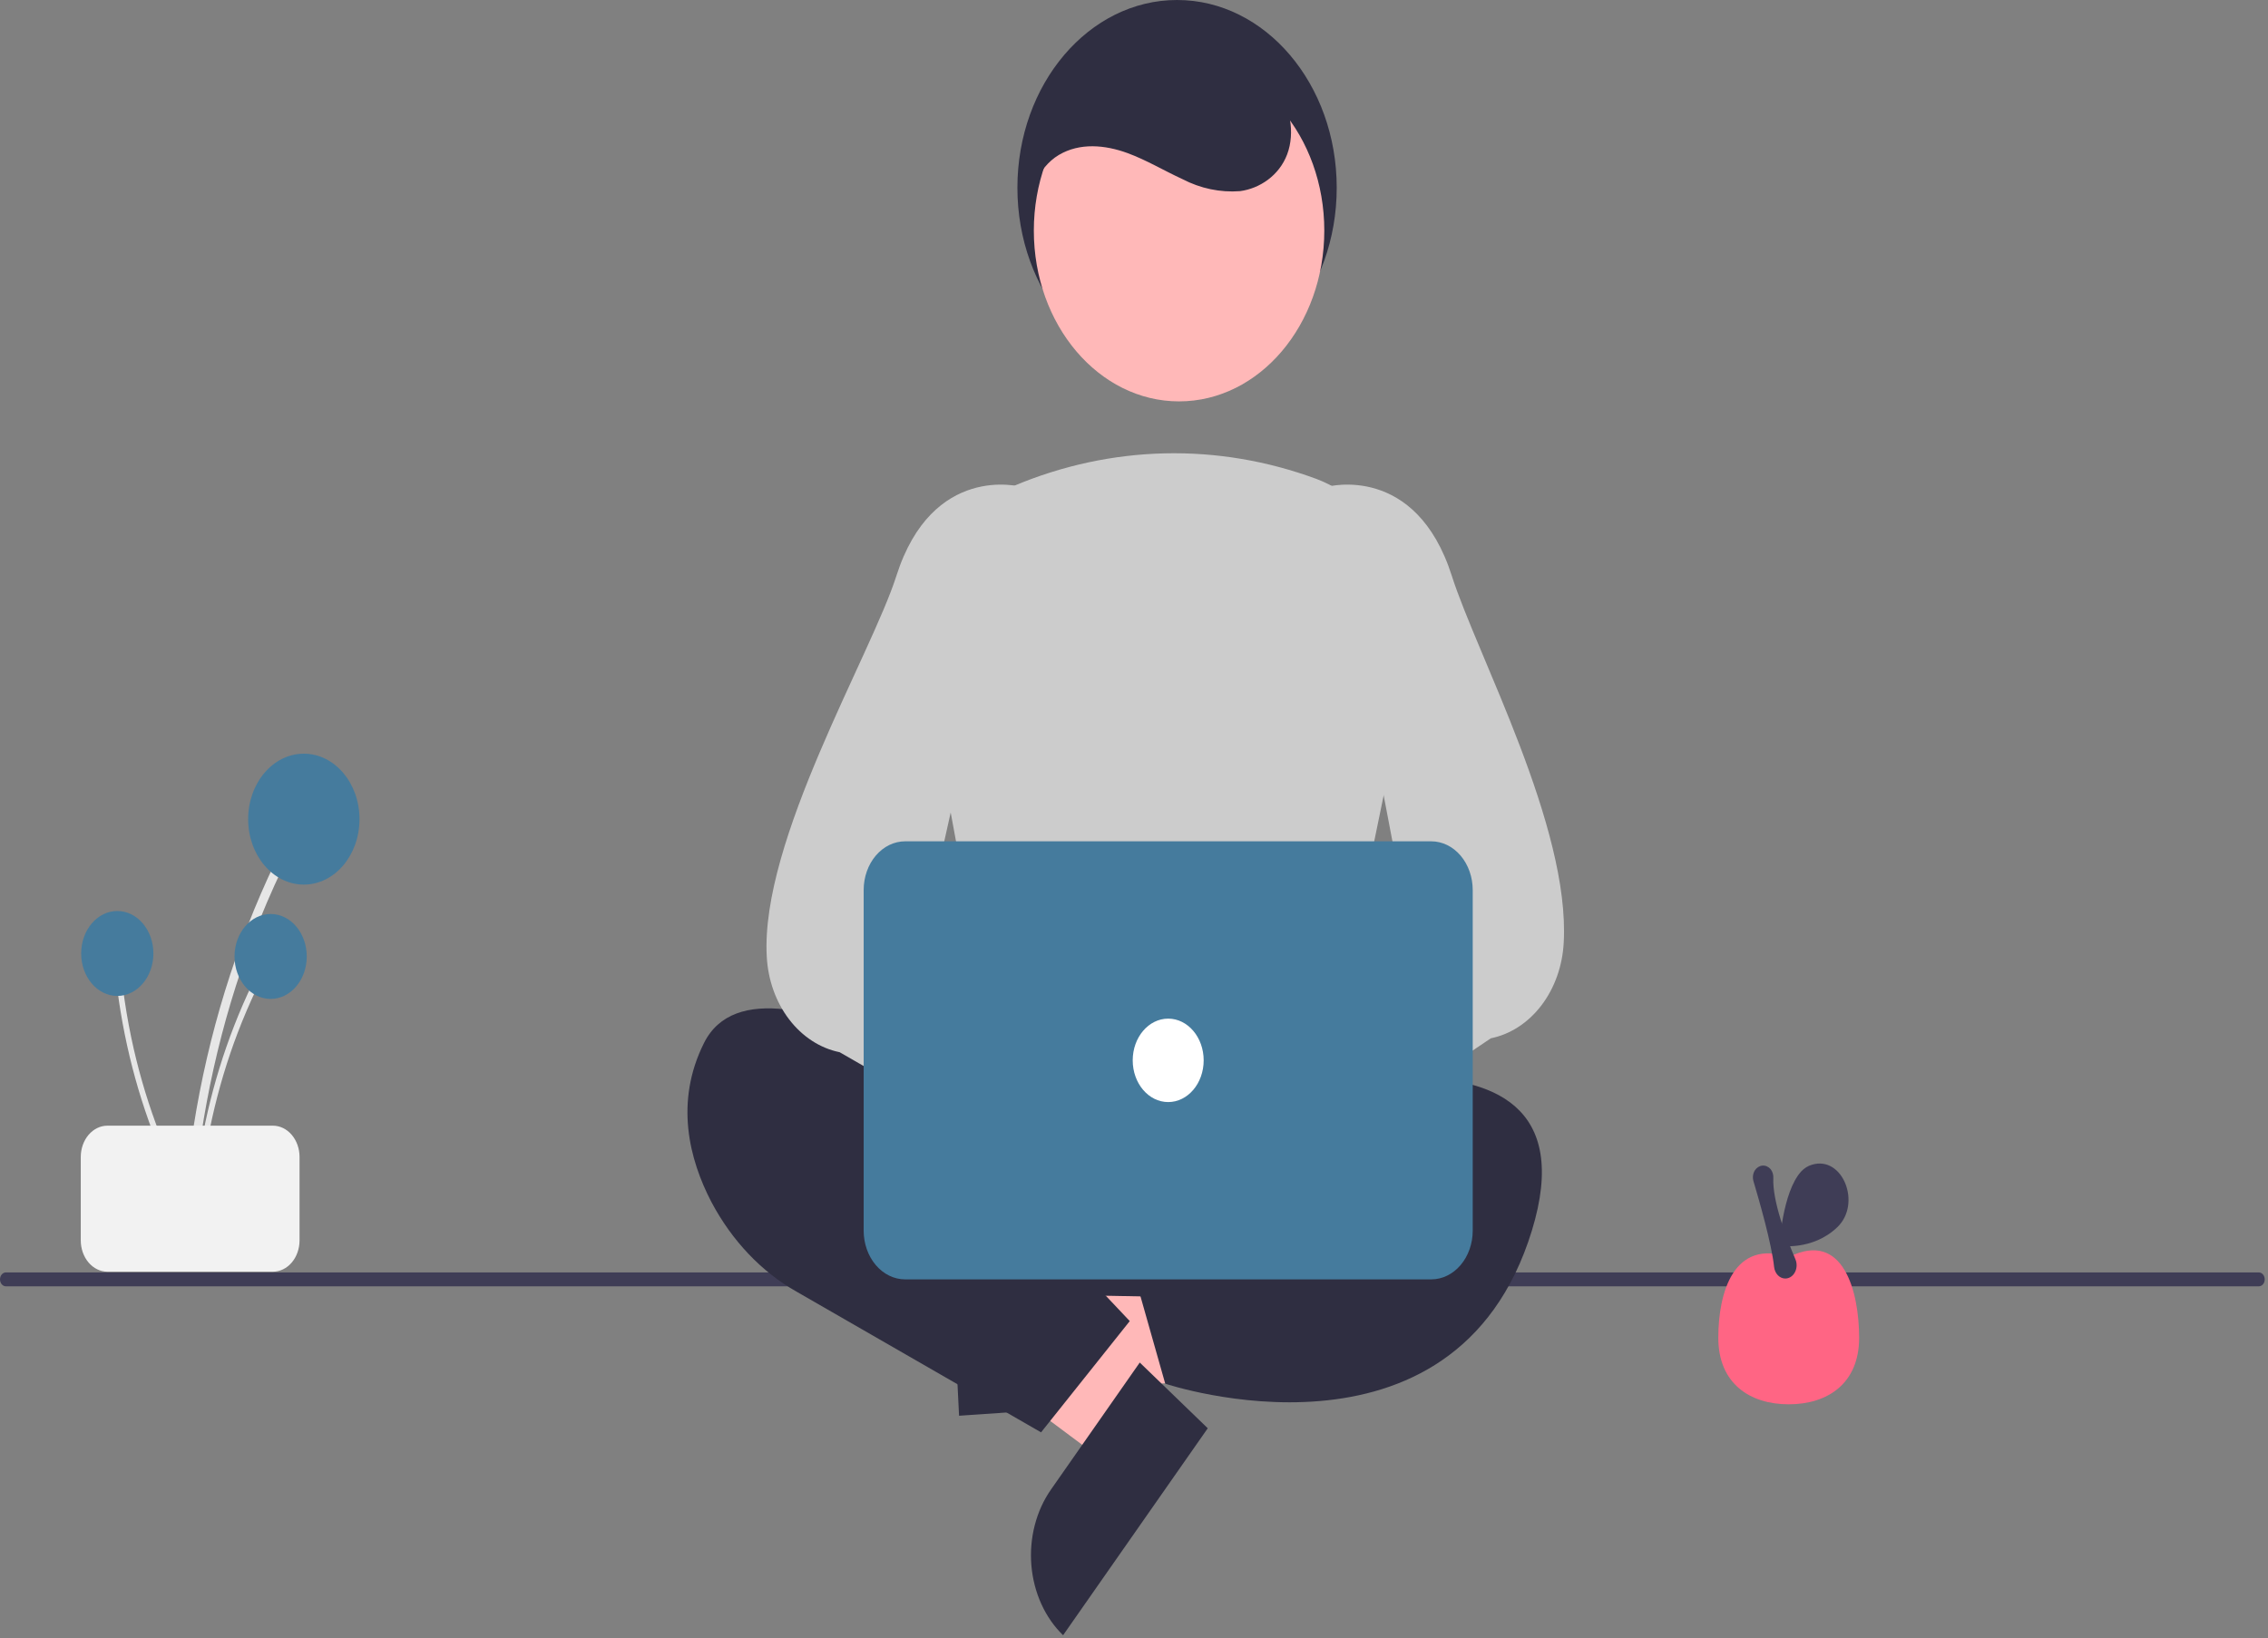 <svg width="674" height="487" viewBox="0 0 674 487" fill="none" xmlns="http://www.w3.org/2000/svg">
<rect x="0" y="0" width="674" height="487" fill="#808080" stroke="none"/>
<path d="M671.27 382.361H1.757C1.291 382.361 0.844 382.144 0.515 381.756C0.185 381.368 0 380.843 0 380.294C0 379.746 0.185 379.221 0.515 378.833C0.844 378.445 1.291 378.228 1.757 378.228H671.27C671.736 378.228 672.183 378.445 672.513 378.833C672.842 379.221 673.027 379.746 673.027 380.294C673.027 380.843 672.842 381.368 672.513 381.756C672.183 382.144 671.736 382.361 671.27 382.361Z" fill="#3F3D56"/>
<path d="M349.797 111.608C376 111.608 397.243 86.624 397.243 55.804C397.243 24.984 376 0 349.797 0C323.593 0 302.351 24.984 302.351 55.804C302.351 86.624 323.593 111.608 349.797 111.608Z" fill="#2F2E41"/>
<path d="M304.716 414.037L303.46 388.744L385.815 371L387.671 408.335L304.716 414.037Z" fill="#FFB8B8"/>
<path d="M308.706 370.252L311.13 419.036L285.015 420.832L281.064 341.332C284.493 341.096 287.929 341.657 291.174 342.983C294.419 344.308 297.411 346.373 299.977 349.059C302.544 351.744 304.636 354.998 306.134 358.634C307.631 362.271 308.505 366.218 308.706 370.252Z" fill="#2F2E41"/>
<path d="M340.536 413.806L326.856 433.381L256.151 380.638L276.34 351.748L340.536 413.806Z" fill="#FFB8B8"/>
<path d="M312.33 442.766L338.712 405.014L358.921 424.552L315.928 486.073C313.274 483.508 311.076 480.352 309.459 476.787C307.842 473.222 306.837 469.318 306.503 465.296C306.169 461.275 306.512 457.216 307.511 453.35C308.511 449.484 310.148 445.888 312.33 442.766V442.766Z" fill="#2F2E41"/>
<path d="M301.17 322.775L291.821 374.608C291.606 375.802 291.618 377.037 291.857 378.224C292.095 379.411 292.554 380.522 293.2 381.476C293.847 382.43 294.665 383.204 295.596 383.743C296.526 384.281 297.547 384.57 298.584 384.59L390.485 386.334C391.521 386.353 392.547 386.103 393.491 385.602C394.436 385.1 395.274 384.359 395.946 383.432C396.618 382.505 397.108 381.414 397.38 380.238C397.652 379.063 397.7 377.831 397.52 376.631L389.481 323.054C389.194 321.14 388.343 319.406 387.077 318.157C385.811 316.908 384.212 316.223 382.559 316.223H308.046C306.435 316.223 304.873 316.874 303.621 318.067C302.369 319.259 301.504 320.921 301.17 322.775V322.775Z" fill="#2F2E41"/>
<path d="M316.41 341.025C316.41 341.025 226.79 274.887 209.217 310.023C200.431 327.591 204.824 344.642 211.414 357.301C217.529 368.828 226.307 378.069 236.723 383.945L309.381 425.765L335.739 392.696L318.167 374.094L316.41 341.025Z" fill="#2F2E41"/>
<path d="M362.098 330.691C362.098 330.691 478.076 291.421 455.232 365.827C432.388 440.232 346.282 411.297 346.282 411.297L337.496 380.294L367.369 355.493L362.098 330.691Z" fill="#2F2E41"/>
<path d="M350.392 119.31C374.228 119.31 393.552 96.583 393.552 68.547C393.552 40.511 374.228 17.784 350.392 17.784C326.555 17.784 307.232 40.511 307.232 68.547C307.232 96.583 326.555 119.31 350.392 119.31Z" fill="#FFB8B8"/>
<path d="M352.653 338.894C334.719 338.574 316.877 335.81 299.484 330.654L298.97 330.489L274.886 200.187C272.719 188.737 274.192 176.75 279.027 166.49C283.862 156.23 291.723 148.407 301.127 144.5C330.174 132.242 361.833 131.498 391.273 142.382H391.273C401.152 146.126 409.467 154.114 414.559 164.75C419.652 175.387 421.148 187.89 418.748 199.767L391.847 330.38L391.469 330.592C380.289 336.821 366.31 338.894 352.653 338.894Z" fill="#CCCCCC"/>
<path d="M320.302 349.016C321.177 346.157 322.574 343.558 324.394 341.403C326.215 339.248 328.416 337.588 330.841 336.541C333.266 335.494 335.857 335.086 338.431 335.344C341.005 335.602 343.499 336.521 345.739 338.036L393.161 289.622L397.451 327.669L351.761 367.811C349.348 372.067 345.691 375.134 341.484 376.431C337.277 377.728 332.811 377.165 328.934 374.848C325.056 372.531 322.035 368.622 320.444 363.861C318.854 359.1 318.803 353.818 320.302 349.016V349.016Z" fill="#FFB8B8"/>
<path d="M365.53 359.576C364.758 359.575 363.991 359.443 363.252 359.182C362.052 358.772 360.953 358.029 360.047 357.016C359.142 356.003 358.455 354.75 358.046 353.361L352.322 334.288C351.786 332.525 351.718 330.612 352.127 328.803C352.535 326.994 353.401 325.373 354.61 324.155L419.222 278.532L393.753 144.889L394.4 144.706C394.664 144.629 420.76 137.643 431.453 171.183C438.942 194.673 466.654 245.748 464.699 280.262C464.327 287.166 461.988 293.721 458.06 298.869C454.131 304.017 448.842 307.457 443.046 308.634L370.316 357.644C368.947 358.894 367.263 359.573 365.53 359.576Z" fill="#CCCCCC"/>
<path d="M372.776 344.483C371.902 341.624 370.505 339.025 368.684 336.87C366.863 334.714 364.663 333.055 362.237 332.008C359.812 330.961 357.221 330.553 354.647 330.811C352.073 331.069 349.579 331.988 347.34 333.503L299.917 285.089L295.627 323.136L341.318 363.278C343.731 367.534 347.387 370.601 351.594 371.898C355.802 373.195 360.267 372.631 364.145 370.315C368.023 367.998 371.043 364.089 372.634 359.328C374.225 354.567 374.275 349.285 372.776 344.483V344.483Z" fill="#FFB8B8"/>
<path d="M332.307 359.576C330.573 359.573 328.89 358.893 327.52 357.644L249.519 312.768C243.723 311.591 238.434 308.15 234.505 303.002C230.576 297.854 228.238 291.299 227.866 284.395C225.911 249.881 258.895 194.673 266.383 171.183C277.076 137.643 303.172 144.627 303.436 144.706L304.084 144.889L273.342 282.666L343.226 324.155C344.435 325.373 345.301 326.994 345.71 328.803C346.118 330.612 346.05 332.525 345.514 334.288L339.791 353.361C339.381 354.75 338.695 356.003 337.789 357.016C336.883 358.029 335.785 358.771 334.585 359.182C333.846 359.443 333.078 359.575 332.307 359.576V359.576Z" fill="#CCCCCC"/>
<path d="M425.359 380.294H268.963C265.702 380.29 262.576 378.764 260.27 376.052C257.964 373.34 256.666 369.662 256.663 365.827V264.553C256.666 260.717 257.964 257.04 260.27 254.327C262.576 251.615 265.702 250.089 268.963 250.085H425.359C428.62 250.089 431.747 251.615 434.053 254.327C436.359 257.04 437.656 260.717 437.66 264.553V365.827C437.656 369.662 436.359 373.34 434.052 376.052C431.746 378.764 428.62 380.29 425.359 380.294V380.294Z" fill="#457B9D"/>
<path d="M347.161 327.591C352.984 327.591 357.705 322.039 357.705 315.19C357.705 308.341 352.984 302.789 347.161 302.789C341.338 302.789 336.618 308.341 336.618 315.19C336.618 322.039 341.338 327.591 347.161 327.591Z" fill="white"/>
<path d="M306.799 66.481C304.241 58.849 308.438 49.755 314.664 46.059C320.89 42.362 328.403 43.065 335.063 45.501C340.659 47.549 345.905 50.722 351.365 53.228C356.748 56.033 362.628 57.265 368.503 56.818C374.327 56.044 380.123 52.203 382.507 45.905C384.977 39.377 383.297 31.41 379.493 25.839C375.445 20.453 370.207 16.492 364.36 14.399C351.519 9.078 336.686 8.923 324.765 16.657C312.843 24.392 304.742 40.86 307.206 56.609" fill="#2F2E41"/>
<path d="M57.396 358.218C59.567 330.718 65.563 303.824 75.145 278.61C77.816 271.593 80.755 264.731 83.963 258.023C84.124 257.672 84.163 257.261 84.072 256.877C83.98 256.494 83.765 256.167 83.473 255.966C83.18 255.764 82.832 255.705 82.503 255.799C82.174 255.894 81.889 256.135 81.708 256.472C70.041 280.904 61.868 307.425 57.514 334.975C56.303 342.668 55.393 350.416 54.784 358.218C54.629 360.186 57.242 360.173 57.396 358.218V358.218Z" fill="#E6E6E6"/>
<path d="M90.29 262.95C99.427 262.95 106.834 254.238 106.834 243.492C106.834 232.746 99.427 224.034 90.29 224.034C81.153 224.034 73.747 232.746 73.747 243.492C73.747 254.238 81.153 262.95 90.29 262.95Z" fill="#457B9D"/>
<path d="M59.089 358.735C60.497 340.894 64.387 323.447 70.603 307.089C72.336 302.537 74.243 298.085 76.324 293.733C76.428 293.506 76.453 293.239 76.394 292.99C76.335 292.742 76.195 292.529 76.005 292.399C75.816 292.268 75.59 292.23 75.377 292.291C75.163 292.352 74.978 292.509 74.861 292.727C67.292 308.577 61.989 325.783 59.165 343.656C58.38 348.647 57.789 353.673 57.394 358.735C57.294 360.011 58.989 360.003 59.089 358.735H59.089Z" fill="#E6E6E6"/>
<path d="M80.428 296.93C86.356 296.93 91.161 291.278 91.161 284.307C91.161 277.335 86.356 271.684 80.428 271.684C74.501 271.684 69.696 277.335 69.696 284.307C69.696 291.278 74.501 296.93 80.428 296.93Z" fill="#457B9D"/>
<path d="M56.95 357.543C48.731 342.458 42.674 325.887 39.021 308.492C38.007 303.649 37.182 298.76 36.548 293.823C36.511 293.568 36.392 293.34 36.215 293.186C36.038 293.033 35.817 292.966 35.599 293.001C35.381 293.035 35.183 293.168 35.047 293.371C34.91 293.573 34.846 293.831 34.868 294.088C37.189 312.061 42.005 329.463 49.125 345.598C51.115 350.102 53.278 354.492 55.613 358.769C56.202 359.848 57.534 358.616 56.95 357.543V357.543Z" fill="#E6E6E6"/>
<path d="M34.855 296.044C40.782 296.044 45.587 290.392 45.587 283.421C45.587 276.449 40.782 270.797 34.855 270.797C28.927 270.797 24.122 276.449 24.122 283.421C24.122 290.392 28.927 296.044 34.855 296.044Z" fill="#457B9D"/>
<path d="M24.002 368.711V343.91C24.004 341.444 24.838 339.08 26.32 337.336C27.803 335.592 29.813 334.612 31.909 334.609H81.112C83.209 334.612 85.219 335.592 86.701 337.336C88.183 339.08 89.017 341.444 89.02 343.91V368.711C89.017 371.177 88.183 373.541 86.701 375.285C85.219 377.028 83.209 378.009 81.112 378.012H31.909C29.813 378.009 27.803 377.028 26.32 375.285C24.838 373.541 24.004 371.177 24.002 368.711V368.711Z" fill="#F2F2F2"/>
<path d="M552.496 397.657C552.496 411.251 543.127 417.43 531.569 417.43C520.011 417.43 510.642 411.251 510.642 397.657C510.642 384.063 515.293 368.203 531.569 373.672C547.845 365.468 552.496 384.063 552.496 397.657Z" fill="#FF6584"/>
<path d="M530.549 380.04C529.735 380.042 528.949 379.694 528.337 379.063C527.726 378.432 527.33 377.56 527.226 376.611C526.533 369.829 522.714 356.546 521.104 351.151L521.104 351.149C520.941 350.613 520.891 350.038 520.958 349.474C521.026 348.91 521.208 348.374 521.491 347.912C521.761 347.498 522.102 347.156 522.492 346.909C522.882 346.662 523.313 346.514 523.755 346.477C524.197 346.439 524.641 346.512 525.057 346.691C525.474 346.87 525.853 347.15 526.171 347.514C526.455 347.864 526.674 348.278 526.816 348.732C526.957 349.186 527.018 349.669 526.994 350.152C526.678 357.077 530.97 368.267 533.557 374.322C533.801 374.893 533.924 375.525 533.914 376.164C533.905 376.803 533.764 377.429 533.502 377.99C533.241 378.55 532.869 379.028 532.416 379.381C531.963 379.734 531.444 379.953 530.904 380.018C530.786 380.033 530.668 380.041 530.549 380.04V380.04Z" fill="#3F3D56"/>
<path d="M546.034 364.763C553.299 357.77 547.599 343.459 538.507 346.207C537.284 346.55 536.156 347.258 535.232 348.261C529.655 354.458 528.791 370.313 528.791 370.313C528.791 370.313 538.64 371.882 546.034 364.763Z" fill="#3F3D56"/>
</svg>
